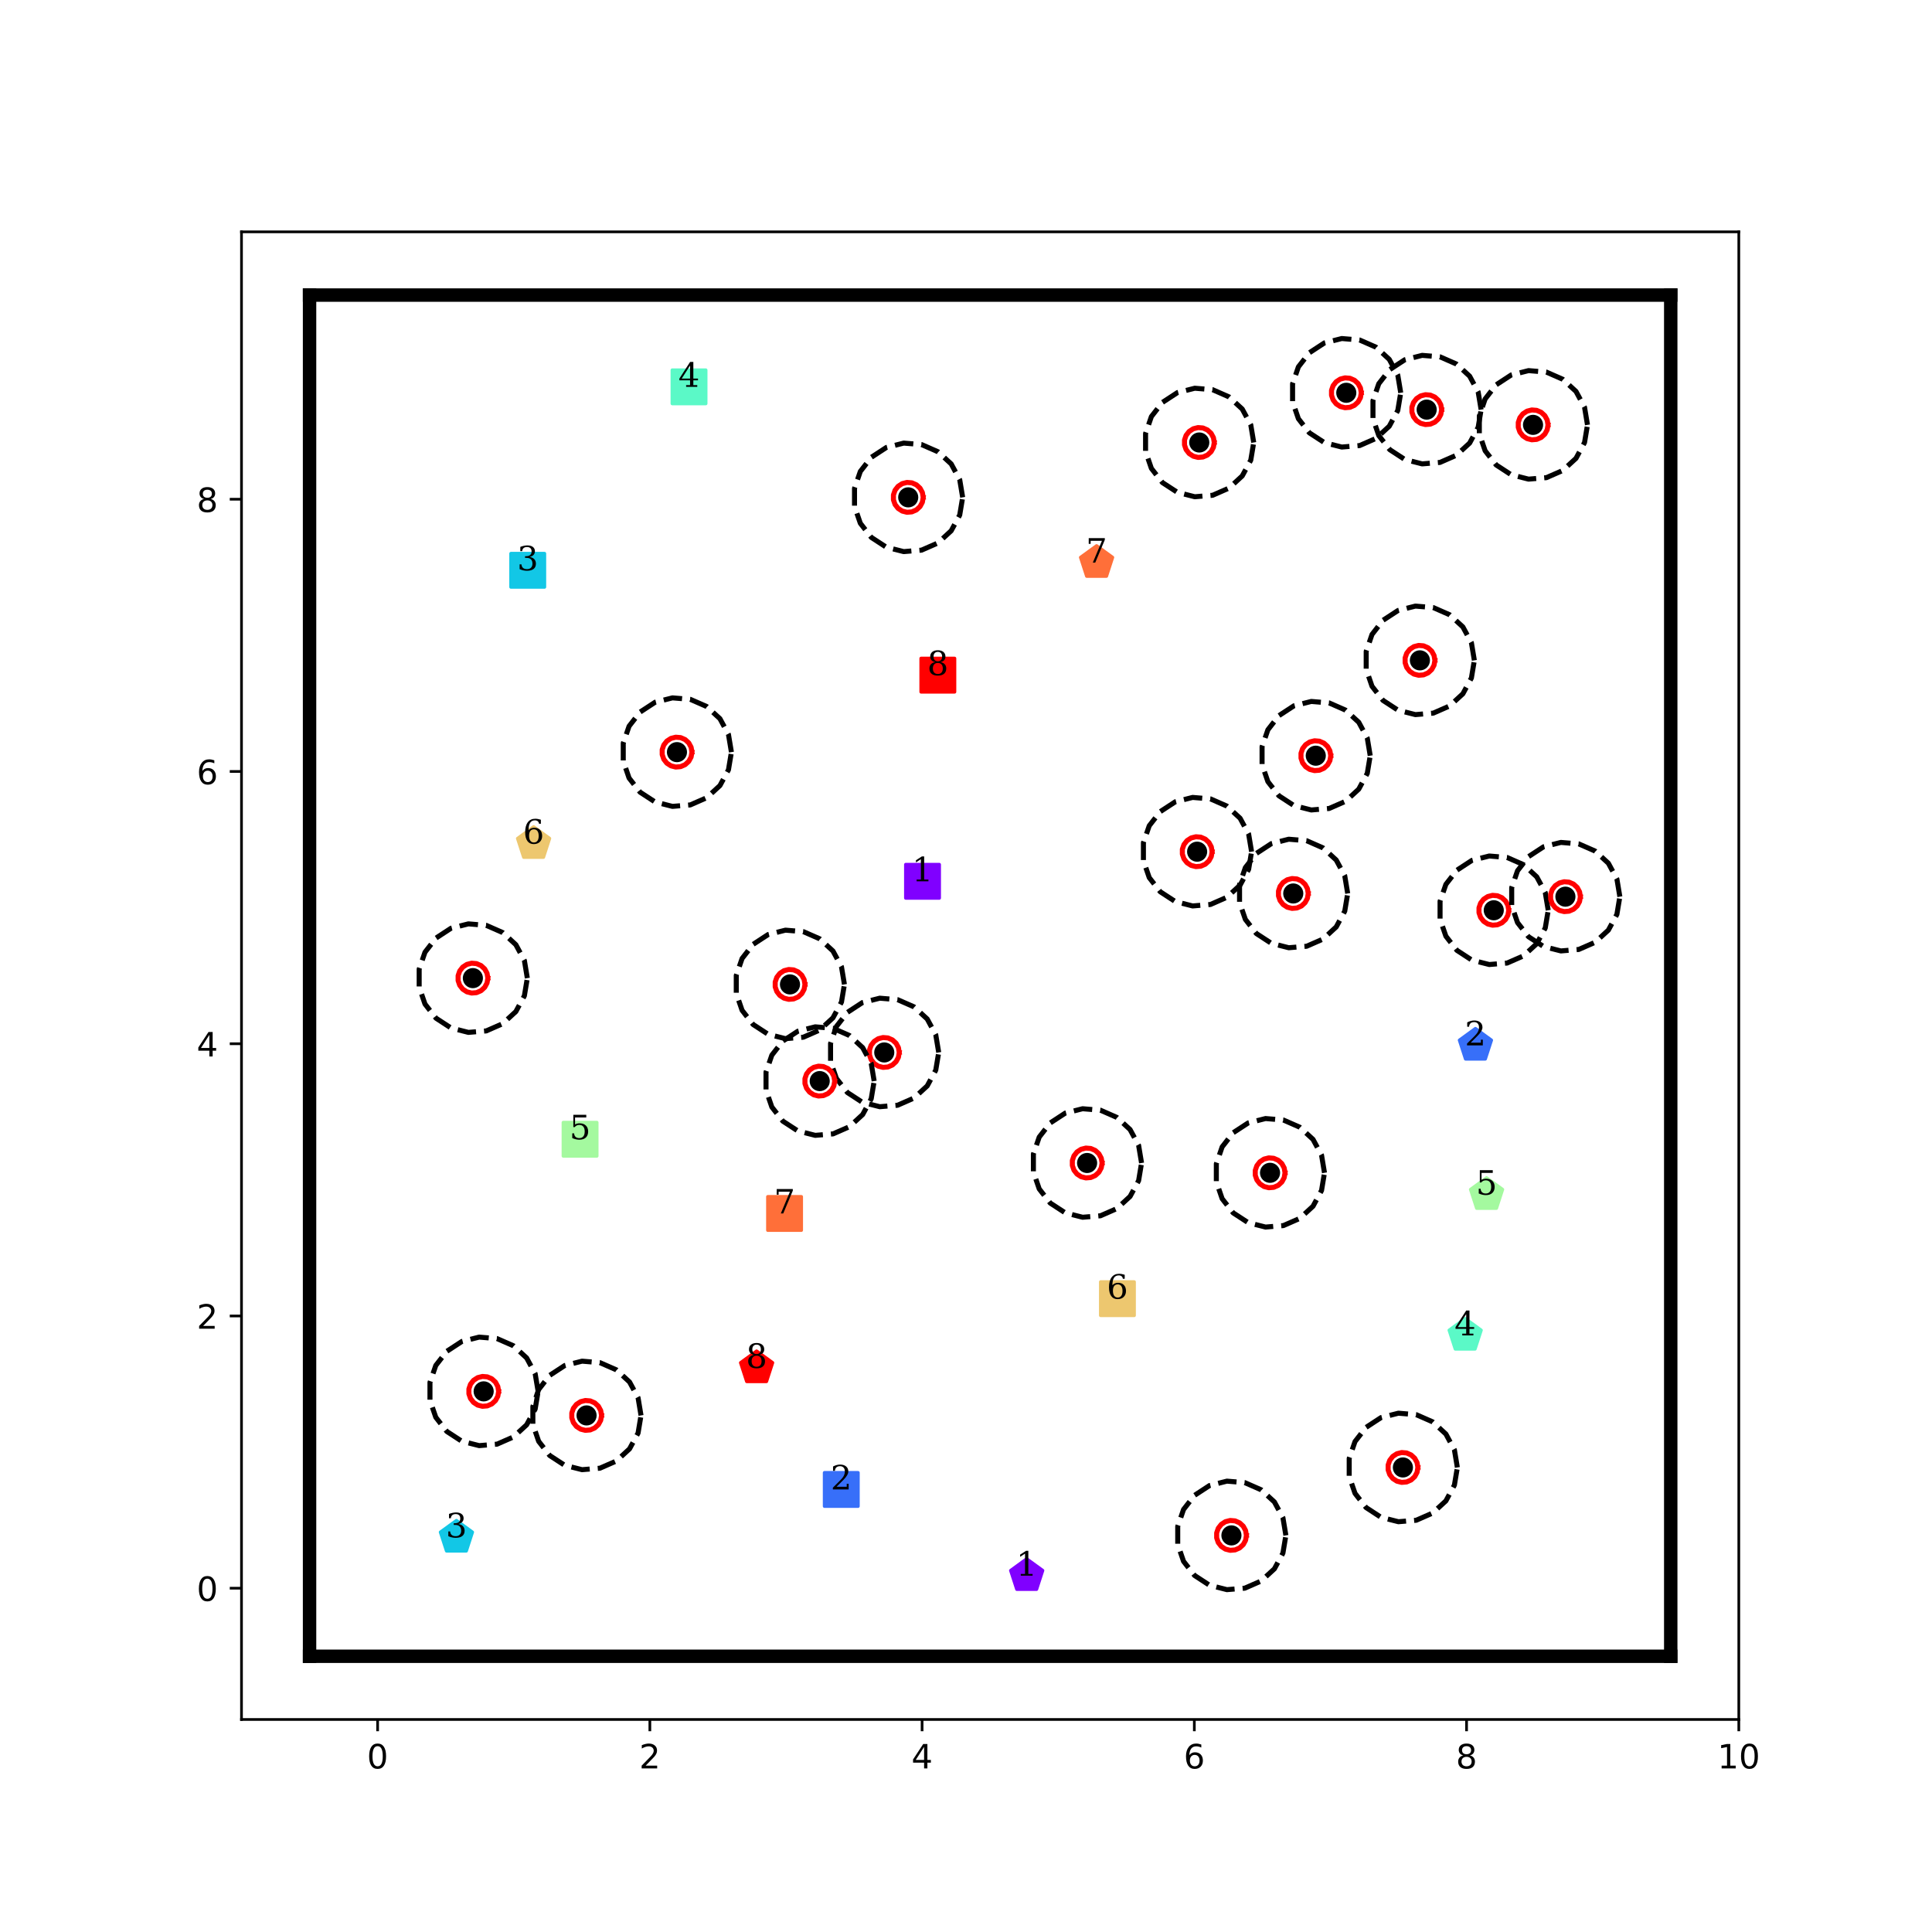 <?xml version="1.0" encoding="utf-8" standalone="no"?>
<!DOCTYPE svg PUBLIC "-//W3C//DTD SVG 1.1//EN"
  "http://www.w3.org/Graphics/SVG/1.1/DTD/svg11.dtd">
<!-- Created with matplotlib (http://matplotlib.org/) -->
<svg height="576pt" version="1.1" viewBox="0 0 576 576" width="576pt" xmlns="http://www.w3.org/2000/svg" xmlns:xlink="http://www.w3.org/1999/xlink">
 <defs>
  <style type="text/css">
*{stroke-linecap:butt;stroke-linejoin:round;}
  </style>
 </defs>
 <g id="figure_1">
  <g id="patch_1">
   <path d="M 0 576 
L 576 576 
L 576 0 
L 0 0 
z
" style="fill:#ffffff;"/>
  </g>
  <g id="axes_1">
   <g id="patch_2">
    <path d="M 72 512.64 
L 518.4 512.64 
L 518.4 69.12 
L 72 69.12 
z
" style="fill:#ffffff;"/>
   </g>
   <g id="matplotlib.axis_1">
    <g id="xtick_1">
     <g id="line2d_1">
      <defs>
       <path d="M 0 0 
L 0 3.5 
" id="m85860ba041" style="stroke:#000000;stroke-width:0.8;"/>
      </defs>
      <g>
       <use style="stroke:#000000;stroke-width:0.8;" x="112.582" xlink:href="#m85860ba041" y="512.64"/>
      </g>
     </g>
     <g id="text_1">
      <!-- 0 -->
      <defs>
       <path d="M 31.781 66.406 
Q 24.172 66.406 20.328 58.906 
Q 16.5 51.422 16.5 36.375 
Q 16.5 21.391 20.328 13.891 
Q 24.172 6.391 31.781 6.391 
Q 39.453 6.391 43.281 13.891 
Q 47.125 21.391 47.125 36.375 
Q 47.125 51.422 43.281 58.906 
Q 39.453 66.406 31.781 66.406 
z
M 31.781 74.219 
Q 44.047 74.219 50.516 64.516 
Q 56.984 54.828 56.984 36.375 
Q 56.984 17.969 50.516 8.266 
Q 44.047 -1.422 31.781 -1.422 
Q 19.531 -1.422 13.062 8.266 
Q 6.594 17.969 6.594 36.375 
Q 6.594 54.828 13.062 64.516 
Q 19.531 74.219 31.781 74.219 
z
" id="DejaVuSans-30"/>
      </defs>
      <g transform="translate(109.401 527.238)scale(0.1 -0.1)">
       <use xlink:href="#DejaVuSans-30"/>
      </g>
     </g>
    </g>
    <g id="xtick_2">
     <g id="line2d_2">
      <g>
       <use style="stroke:#000000;stroke-width:0.8;" x="193.745" xlink:href="#m85860ba041" y="512.64"/>
      </g>
     </g>
     <g id="text_2">
      <!-- 2 -->
      <defs>
       <path d="M 19.188 8.297 
L 53.609 8.297 
L 53.609 0 
L 7.328 0 
L 7.328 8.297 
Q 12.938 14.109 22.625 23.891 
Q 32.328 33.688 34.812 36.531 
Q 39.547 41.844 41.422 45.531 
Q 43.312 49.219 43.312 52.781 
Q 43.312 58.594 39.234 62.25 
Q 35.156 65.922 28.609 65.922 
Q 23.969 65.922 18.812 64.312 
Q 13.672 62.703 7.812 59.422 
L 7.812 69.391 
Q 13.766 71.781 18.938 73 
Q 24.125 74.219 28.422 74.219 
Q 39.75 74.219 46.484 68.547 
Q 53.219 62.891 53.219 53.422 
Q 53.219 48.922 51.531 44.891 
Q 49.859 40.875 45.406 35.406 
Q 44.188 33.984 37.641 27.219 
Q 31.109 20.453 19.188 8.297 
z
" id="DejaVuSans-32"/>
      </defs>
      <g transform="translate(190.564 527.238)scale(0.1 -0.1)">
       <use xlink:href="#DejaVuSans-32"/>
      </g>
     </g>
    </g>
    <g id="xtick_3">
     <g id="line2d_3">
      <g>
       <use style="stroke:#000000;stroke-width:0.8;" x="274.909" xlink:href="#m85860ba041" y="512.64"/>
      </g>
     </g>
     <g id="text_3">
      <!-- 4 -->
      <defs>
       <path d="M 37.797 64.312 
L 12.891 25.391 
L 37.797 25.391 
z
M 35.203 72.906 
L 47.609 72.906 
L 47.609 25.391 
L 58.016 25.391 
L 58.016 17.188 
L 47.609 17.188 
L 47.609 0 
L 37.797 0 
L 37.797 17.188 
L 4.891 17.188 
L 4.891 26.703 
z
" id="DejaVuSans-34"/>
      </defs>
      <g transform="translate(271.728 527.238)scale(0.1 -0.1)">
       <use xlink:href="#DejaVuSans-34"/>
      </g>
     </g>
    </g>
    <g id="xtick_4">
     <g id="line2d_4">
      <g>
       <use style="stroke:#000000;stroke-width:0.8;" x="356.073" xlink:href="#m85860ba041" y="512.64"/>
      </g>
     </g>
     <g id="text_4">
      <!-- 6 -->
      <defs>
       <path d="M 33.016 40.375 
Q 26.375 40.375 22.484 35.828 
Q 18.609 31.297 18.609 23.391 
Q 18.609 15.531 22.484 10.953 
Q 26.375 6.391 33.016 6.391 
Q 39.656 6.391 43.531 10.953 
Q 47.406 15.531 47.406 23.391 
Q 47.406 31.297 43.531 35.828 
Q 39.656 40.375 33.016 40.375 
z
M 52.594 71.297 
L 52.594 62.312 
Q 48.875 64.062 45.094 64.984 
Q 41.312 65.922 37.594 65.922 
Q 27.828 65.922 22.672 59.328 
Q 17.531 52.734 16.797 39.406 
Q 19.672 43.656 24.016 45.922 
Q 28.375 48.188 33.594 48.188 
Q 44.578 48.188 50.953 41.516 
Q 57.328 34.859 57.328 23.391 
Q 57.328 12.156 50.688 5.359 
Q 44.047 -1.422 33.016 -1.422 
Q 20.359 -1.422 13.672 8.266 
Q 6.984 17.969 6.984 36.375 
Q 6.984 53.656 15.188 63.938 
Q 23.391 74.219 37.203 74.219 
Q 40.922 74.219 44.703 73.484 
Q 48.484 72.75 52.594 71.297 
z
" id="DejaVuSans-36"/>
      </defs>
      <g transform="translate(352.891 527.238)scale(0.1 -0.1)">
       <use xlink:href="#DejaVuSans-36"/>
      </g>
     </g>
    </g>
    <g id="xtick_5">
     <g id="line2d_5">
      <g>
       <use style="stroke:#000000;stroke-width:0.8;" x="437.236" xlink:href="#m85860ba041" y="512.64"/>
      </g>
     </g>
     <g id="text_5">
      <!-- 8 -->
      <defs>
       <path d="M 31.781 34.625 
Q 24.75 34.625 20.719 30.859 
Q 16.703 27.094 16.703 20.516 
Q 16.703 13.922 20.719 10.156 
Q 24.75 6.391 31.781 6.391 
Q 38.812 6.391 42.859 10.172 
Q 46.922 13.969 46.922 20.516 
Q 46.922 27.094 42.891 30.859 
Q 38.875 34.625 31.781 34.625 
z
M 21.922 38.812 
Q 15.578 40.375 12.031 44.719 
Q 8.5 49.078 8.5 55.328 
Q 8.5 64.062 14.719 69.141 
Q 20.953 74.219 31.781 74.219 
Q 42.672 74.219 48.875 69.141 
Q 55.078 64.062 55.078 55.328 
Q 55.078 49.078 51.531 44.719 
Q 48 40.375 41.703 38.812 
Q 48.828 37.156 52.797 32.312 
Q 56.781 27.484 56.781 20.516 
Q 56.781 9.906 50.312 4.234 
Q 43.844 -1.422 31.781 -1.422 
Q 19.734 -1.422 13.25 4.234 
Q 6.781 9.906 6.781 20.516 
Q 6.781 27.484 10.781 32.312 
Q 14.797 37.156 21.922 38.812 
z
M 18.312 54.391 
Q 18.312 48.734 21.844 45.562 
Q 25.391 42.391 31.781 42.391 
Q 38.141 42.391 41.719 45.562 
Q 45.312 48.734 45.312 54.391 
Q 45.312 60.062 41.719 63.234 
Q 38.141 66.406 31.781 66.406 
Q 25.391 66.406 21.844 63.234 
Q 18.312 60.062 18.312 54.391 
z
" id="DejaVuSans-38"/>
      </defs>
      <g transform="translate(434.055 527.238)scale(0.1 -0.1)">
       <use xlink:href="#DejaVuSans-38"/>
      </g>
     </g>
    </g>
    <g id="xtick_6">
     <g id="line2d_6">
      <g>
       <use style="stroke:#000000;stroke-width:0.8;" x="518.4" xlink:href="#m85860ba041" y="512.64"/>
      </g>
     </g>
     <g id="text_6">
      <!-- 10 -->
      <defs>
       <path d="M 12.406 8.297 
L 28.516 8.297 
L 28.516 63.922 
L 10.984 60.406 
L 10.984 69.391 
L 28.422 72.906 
L 38.281 72.906 
L 38.281 8.297 
L 54.391 8.297 
L 54.391 0 
L 12.406 0 
z
" id="DejaVuSans-31"/>
      </defs>
      <g transform="translate(512.038 527.238)scale(0.1 -0.1)">
       <use xlink:href="#DejaVuSans-31"/>
       <use x="63.623" xlink:href="#DejaVuSans-30"/>
      </g>
     </g>
    </g>
   </g>
   <g id="matplotlib.axis_2">
    <g id="ytick_1">
     <g id="line2d_7">
      <defs>
       <path d="M 0 0 
L -3.5 0 
" id="mb688be5527" style="stroke:#000000;stroke-width:0.8;"/>
      </defs>
      <g>
       <use style="stroke:#000000;stroke-width:0.8;" x="72" xlink:href="#mb688be5527" y="473.498"/>
      </g>
     </g>
     <g id="text_7">
      <!-- 0 -->
      <g transform="translate(58.638 477.297)scale(0.1 -0.1)">
       <use xlink:href="#DejaVuSans-30"/>
      </g>
     </g>
    </g>
    <g id="ytick_2">
     <g id="line2d_8">
      <g>
       <use style="stroke:#000000;stroke-width:0.8;" x="72" xlink:href="#mb688be5527" y="392.335"/>
      </g>
     </g>
     <g id="text_8">
      <!-- 2 -->
      <g transform="translate(58.638 396.134)scale(0.1 -0.1)">
       <use xlink:href="#DejaVuSans-32"/>
      </g>
     </g>
    </g>
    <g id="ytick_3">
     <g id="line2d_9">
      <g>
       <use style="stroke:#000000;stroke-width:0.8;" x="72" xlink:href="#mb688be5527" y="311.171"/>
      </g>
     </g>
     <g id="text_9">
      <!-- 4 -->
      <g transform="translate(58.638 314.97)scale(0.1 -0.1)">
       <use xlink:href="#DejaVuSans-34"/>
      </g>
     </g>
    </g>
    <g id="ytick_4">
     <g id="line2d_10">
      <g>
       <use style="stroke:#000000;stroke-width:0.8;" x="72" xlink:href="#mb688be5527" y="230.007"/>
      </g>
     </g>
     <g id="text_10">
      <!-- 6 -->
      <g transform="translate(58.638 233.806)scale(0.1 -0.1)">
       <use xlink:href="#DejaVuSans-36"/>
      </g>
     </g>
    </g>
    <g id="ytick_5">
     <g id="line2d_11">
      <g>
       <use style="stroke:#000000;stroke-width:0.8;" x="72" xlink:href="#mb688be5527" y="148.844"/>
      </g>
     </g>
     <g id="text_11">
      <!-- 8 -->
      <g transform="translate(58.638 152.643)scale(0.1 -0.1)">
       <use xlink:href="#DejaVuSans-38"/>
      </g>
     </g>
    </g>
   </g>
   <g id="line2d_12">
    <path clip-path="url(#p6bded5545c)" d="M 275.038 262.745 
" style="fill:none;stroke:#1f77b4;stroke-linecap:square;stroke-width:1.5;"/>
    <defs>
     <path d="M -5 5 
L 5 5 
L 5 -5 
L -5 -5 
z
" id="m2690048d74" style="stroke:#8000ff;stroke-linejoin:miter;"/>
    </defs>
    <g clip-path="url(#p6bded5545c)">
     <use style="fill:#8000ff;stroke:#8000ff;stroke-linejoin:miter;" x="275.038" xlink:href="#m2690048d74" y="262.745"/>
    </g>
   </g>
   <g id="line2d_13">
    <path clip-path="url(#p6bded5545c)" d="M 306.093 469.772 
" style="fill:none;stroke:#ff7f0e;stroke-linecap:square;stroke-width:1.5;"/>
    <defs>
     <path d="M 0 -5 
L -4.755 -1.545 
L -2.939 4.045 
L 2.939 4.045 
L 4.755 -1.545 
z
" id="m66a6be4c54" style="stroke:#8000ff;stroke-linejoin:miter;"/>
    </defs>
    <g clip-path="url(#p6bded5545c)">
     <use style="fill:#8000ff;stroke:#8000ff;stroke-linejoin:miter;" x="306.093" xlink:href="#m66a6be4c54" y="469.772"/>
    </g>
   </g>
   <g id="line2d_14">
    <path clip-path="url(#p6bded5545c)" d="M 250.813 444.063 
" style="fill:none;stroke:#2ca02c;stroke-linecap:square;stroke-width:1.5;"/>
    <defs>
     <path d="M -5 5 
L 5 5 
L 5 -5 
L -5 -5 
z
" id="mc88e928ff0" style="stroke:#376ff9;stroke-linejoin:miter;"/>
    </defs>
    <g clip-path="url(#p6bded5545c)">
     <use style="fill:#376ff9;stroke:#376ff9;stroke-linejoin:miter;" x="250.813" xlink:href="#mc88e928ff0" y="444.063"/>
    </g>
   </g>
   <g id="line2d_15">
    <path clip-path="url(#p6bded5545c)" d="M 439.878 311.664 
" style="fill:none;stroke:#d62728;stroke-linecap:square;stroke-width:1.5;"/>
    <defs>
     <path d="M 0 -5 
L -4.755 -1.545 
L -2.939 4.045 
L 2.939 4.045 
L 4.755 -1.545 
z
" id="m293661e4ad" style="stroke:#376ff9;stroke-linejoin:miter;"/>
    </defs>
    <g clip-path="url(#p6bded5545c)">
     <use style="fill:#376ff9;stroke:#376ff9;stroke-linejoin:miter;" x="439.878" xlink:href="#m293661e4ad" y="311.664"/>
    </g>
   </g>
   <g id="line2d_16">
    <path clip-path="url(#p6bded5545c)" d="M 157.336 170.025 
" style="fill:none;stroke:#9467bd;stroke-linecap:square;stroke-width:1.5;"/>
    <defs>
     <path d="M -5 5 
L 5 5 
L 5 -5 
L -5 -5 
z
" id="md59a93dfd4" style="stroke:#12c7e6;stroke-linejoin:miter;"/>
    </defs>
    <g clip-path="url(#p6bded5545c)">
     <use style="fill:#12c7e6;stroke:#12c7e6;stroke-linejoin:miter;" x="157.336" xlink:href="#md59a93dfd4" y="170.025"/>
    </g>
   </g>
   <g id="line2d_17">
    <path clip-path="url(#p6bded5545c)" d="M 136.077 458.339 
" style="fill:none;stroke:#8c564b;stroke-linecap:square;stroke-width:1.5;"/>
    <defs>
     <path d="M 0 -5 
L -4.755 -1.545 
L -2.939 4.045 
L 2.939 4.045 
L 4.755 -1.545 
z
" id="me832144fed" style="stroke:#12c7e6;stroke-linejoin:miter;"/>
    </defs>
    <g clip-path="url(#p6bded5545c)">
     <use style="fill:#12c7e6;stroke:#12c7e6;stroke-linejoin:miter;" x="136.077" xlink:href="#me832144fed" y="458.339"/>
    </g>
   </g>
   <g id="line2d_18">
    <path clip-path="url(#p6bded5545c)" d="M 205.424 115.333 
" style="fill:none;stroke:#e377c2;stroke-linecap:square;stroke-width:1.5;"/>
    <defs>
     <path d="M -5 5 
L 5 5 
L 5 -5 
L -5 -5 
z
" id="mc45605f990" style="stroke:#5bf9c7;stroke-linejoin:miter;"/>
    </defs>
    <g clip-path="url(#p6bded5545c)">
     <use style="fill:#5bf9c7;stroke:#5bf9c7;stroke-linejoin:miter;" x="205.424" xlink:href="#mc45605f990" y="115.333"/>
    </g>
   </g>
   <g id="line2d_19">
    <path clip-path="url(#p6bded5545c)" d="M 436.818 398.129 
" style="fill:none;stroke:#7f7f7f;stroke-linecap:square;stroke-width:1.5;"/>
    <defs>
     <path d="M 0 -5 
L -4.755 -1.545 
L -2.939 4.045 
L 2.939 4.045 
L 4.755 -1.545 
z
" id="m6bf6a0410f" style="stroke:#5bf9c7;stroke-linejoin:miter;"/>
    </defs>
    <g clip-path="url(#p6bded5545c)">
     <use style="fill:#5bf9c7;stroke:#5bf9c7;stroke-linejoin:miter;" x="436.818" xlink:href="#m6bf6a0410f" y="398.129"/>
    </g>
   </g>
   <g id="line2d_20">
    <path clip-path="url(#p6bded5545c)" d="M 172.94 339.651 
" style="fill:none;stroke:#bcbd22;stroke-linecap:square;stroke-width:1.5;"/>
    <defs>
     <path d="M -5 5 
L 5 5 
L 5 -5 
L -5 -5 
z
" id="mcd80b28d0c" style="stroke:#a4f99f;stroke-linejoin:miter;"/>
    </defs>
    <g clip-path="url(#p6bded5545c)">
     <use style="fill:#a4f99f;stroke:#a4f99f;stroke-linejoin:miter;" x="172.94" xlink:href="#mcd80b28d0c" y="339.651"/>
    </g>
   </g>
   <g id="line2d_21">
    <path clip-path="url(#p6bded5545c)" d="M 443.199 356.168 
" style="fill:none;stroke:#17becf;stroke-linecap:square;stroke-width:1.5;"/>
    <defs>
     <path d="M 0 -5 
L -4.755 -1.545 
L -2.939 4.045 
L 2.939 4.045 
L 4.755 -1.545 
z
" id="ma7c9f8bdb9" style="stroke:#a4f99f;stroke-linejoin:miter;"/>
    </defs>
    <g clip-path="url(#p6bded5545c)">
     <use style="fill:#a4f99f;stroke:#a4f99f;stroke-linejoin:miter;" x="443.199" xlink:href="#ma7c9f8bdb9" y="356.168"/>
    </g>
   </g>
   <g id="line2d_22">
    <path clip-path="url(#p6bded5545c)" d="M 333.144 387.182 
" style="fill:none;stroke:#1f77b4;stroke-linecap:square;stroke-width:1.5;"/>
    <defs>
     <path d="M -5 5 
L 5 5 
L 5 -5 
L -5 -5 
z
" id="m9444f9485a" style="stroke:#edc76f;stroke-linejoin:miter;"/>
    </defs>
    <g clip-path="url(#p6bded5545c)">
     <use style="fill:#edc76f;stroke:#edc76f;stroke-linejoin:miter;" x="333.144" xlink:href="#m9444f9485a" y="387.182"/>
    </g>
   </g>
   <g id="line2d_23">
    <path clip-path="url(#p6bded5545c)" d="M 159.083 251.517 
" style="fill:none;stroke:#ff7f0e;stroke-linecap:square;stroke-width:1.5;"/>
    <defs>
     <path d="M 0 -5 
L -4.755 -1.545 
L -2.939 4.045 
L 2.939 4.045 
L 4.755 -1.545 
z
" id="m6c30a6670a" style="stroke:#edc76f;stroke-linejoin:miter;"/>
    </defs>
    <g clip-path="url(#p6bded5545c)">
     <use style="fill:#edc76f;stroke:#edc76f;stroke-linejoin:miter;" x="159.083" xlink:href="#m6c30a6670a" y="251.517"/>
    </g>
   </g>
   <g id="line2d_24">
    <path clip-path="url(#p6bded5545c)" d="M 233.908 361.78 
" style="fill:none;stroke:#2ca02c;stroke-linecap:square;stroke-width:1.5;"/>
    <defs>
     <path d="M -5 5 
L 5 5 
L 5 -5 
L -5 -5 
z
" id="m495e36b3b0" style="stroke:#ff6f39;stroke-linejoin:miter;"/>
    </defs>
    <g clip-path="url(#p6bded5545c)">
     <use style="fill:#ff6f39;stroke:#ff6f39;stroke-linejoin:miter;" x="233.908" xlink:href="#m495e36b3b0" y="361.78"/>
    </g>
   </g>
   <g id="line2d_25">
    <path clip-path="url(#p6bded5545c)" d="M 326.931 167.728 
" style="fill:none;stroke:#d62728;stroke-linecap:square;stroke-width:1.5;"/>
    <defs>
     <path d="M 0 -5 
L -4.755 -1.545 
L -2.939 4.045 
L 2.939 4.045 
L 4.755 -1.545 
z
" id="me42537d304" style="stroke:#ff6f39;stroke-linejoin:miter;"/>
    </defs>
    <g clip-path="url(#p6bded5545c)">
     <use style="fill:#ff6f39;stroke:#ff6f39;stroke-linejoin:miter;" x="326.931" xlink:href="#me42537d304" y="167.728"/>
    </g>
   </g>
   <g id="line2d_26">
    <path clip-path="url(#p6bded5545c)" d="M 279.604 201.286 
" style="fill:none;stroke:#9467bd;stroke-linecap:square;stroke-width:1.5;"/>
    <defs>
     <path d="M -5 5 
L 5 5 
L 5 -5 
L -5 -5 
z
" id="mec08eeb093" style="stroke:#ff0000;stroke-linejoin:miter;"/>
    </defs>
    <g clip-path="url(#p6bded5545c)">
     <use style="fill:#ff0000;stroke:#ff0000;stroke-linejoin:miter;" x="279.604" xlink:href="#mec08eeb093" y="201.286"/>
    </g>
   </g>
   <g id="line2d_27">
    <path clip-path="url(#p6bded5545c)" d="M 225.572 407.819 
" style="fill:none;stroke:#8c564b;stroke-linecap:square;stroke-width:1.5;"/>
    <defs>
     <path d="M 0 -5 
L -4.755 -1.545 
L -2.939 4.045 
L 2.939 4.045 
L 4.755 -1.545 
z
" id="m4472e04f99" style="stroke:#ff0000;stroke-linejoin:miter;"/>
    </defs>
    <g clip-path="url(#p6bded5545c)">
     <use style="fill:#ff0000;stroke:#ff0000;stroke-linejoin:miter;" x="225.572" xlink:href="#m4472e04f99" y="407.819"/>
    </g>
   </g>
   <g id="line2d_28">
    <defs>
     <path d="M 0 2.5 
C 0.663 2.5 1.299 2.237 1.768 1.768 
C 2.237 1.299 2.5 0.663 2.5 0 
C 2.5 -0.663 2.237 -1.299 1.768 -1.768 
C 1.299 -2.237 0.663 -2.5 0 -2.5 
C -0.663 -2.5 -1.299 -2.237 -1.768 -1.768 
C -2.237 -1.299 -2.5 -0.663 -2.5 0 
C -2.5 0.663 -2.237 1.299 -1.768 1.768 
C -1.299 2.237 -0.663 2.5 0 2.5 
z
" id="mc5b25537c5" style="stroke:#000000;"/>
    </defs>
    <g clip-path="url(#p6bded5545c)">
     <use style="stroke:#000000;" x="378.646" xlink:href="#mc5b25537c5" y="349.655"/>
     <use style="stroke:#000000;" x="357.547" xlink:href="#mc5b25537c5" y="131.922"/>
     <use style="stroke:#000000;" x="457.054" xlink:href="#mc5b25537c5" y="126.671"/>
     <use style="stroke:#000000;" x="401.377" xlink:href="#mc5b25537c5" y="117.105"/>
     <use style="stroke:#000000;" x="445.347" xlink:href="#mc5b25537c5" y="271.384"/>
     <use style="stroke:#000000;" x="144.2" xlink:href="#mc5b25537c5" y="414.819"/>
     <use style="stroke:#000000;" x="425.342" xlink:href="#mc5b25537c5" y="122.123"/>
     <use style="stroke:#000000;" x="140.983" xlink:href="#mc5b25537c5" y="291.615"/>
     <use style="stroke:#000000;" x="174.877" xlink:href="#mc5b25537c5" y="421.989"/>
     <use style="stroke:#000000;" x="367.134" xlink:href="#mc5b25537c5" y="457.758"/>
     <use style="stroke:#000000;" x="418.257" xlink:href="#mc5b25537c5" y="437.502"/>
     <use style="stroke:#000000;" x="385.566" xlink:href="#mc5b25537c5" y="266.378"/>
     <use style="stroke:#000000;" x="466.704" xlink:href="#mc5b25537c5" y="267.332"/>
     <use style="stroke:#000000;" x="235.521" xlink:href="#mc5b25537c5" y="293.49"/>
     <use style="stroke:#000000;" x="392.28" xlink:href="#mc5b25537c5" y="225.303"/>
     <use style="stroke:#000000;" x="324.107" xlink:href="#mc5b25537c5" y="346.731"/>
     <use style="stroke:#000000;" x="263.631" xlink:href="#mc5b25537c5" y="313.774"/>
     <use style="stroke:#000000;" x="423.324" xlink:href="#mc5b25537c5" y="196.875"/>
     <use style="stroke:#000000;" x="356.908" xlink:href="#mc5b25537c5" y="253.918"/>
     <use style="stroke:#000000;" x="244.387" xlink:href="#mc5b25537c5" y="322.313"/>
     <use style="stroke:#000000;" x="270.772" xlink:href="#mc5b25537c5" y="148.279"/>
     <use style="stroke:#000000;" x="201.827" xlink:href="#mc5b25537c5" y="224.236"/>
    </g>
   </g>
   <g id="line2d_29">
    <path clip-path="url(#p6bded5545c)" d="M 394.878 349.655 
L 393.999 344.385 
L 391.455 339.685 
L 387.524 336.066 
L 382.63 333.919 
L 377.305 333.478 
L 372.125 334.79 
L 367.651 337.712 
L 364.369 341.929 
L 362.634 346.983 
L 362.634 352.327 
L 364.369 357.381 
L 367.651 361.598 
L 372.125 364.521 
L 377.305 365.833 
L 382.63 365.391 
L 387.524 363.245 
L 391.455 359.626 
L 393.999 354.926 
L 394.878 349.655 
" style="fill:none;stroke:#000000;stroke-dasharray:5.55,2.4;stroke-dashoffset:0;stroke-width:1.5;"/>
   </g>
   <g id="line2d_30">
    <path clip-path="url(#p6bded5545c)" d="M 383.11 349.655 
L 382.868 348.206 
L 382.168 346.913 
L 381.087 345.918 
L 379.741 345.328 
L 378.277 345.207 
L 376.852 345.567 
L 375.622 346.371 
L 374.72 347.531 
L 374.242 348.921 
L 374.242 350.39 
L 374.72 351.78 
L 375.622 352.94 
L 376.852 353.743 
L 378.277 354.104 
L 379.741 353.983 
L 381.087 353.392 
L 382.168 352.397 
L 382.868 351.105 
L 383.11 349.655 
" style="fill:none;stroke:#ff0000;stroke-linecap:square;stroke-width:1.5;"/>
   </g>
   <g id="line2d_31">
    <path clip-path="url(#p6bded5545c)" d="M 373.78 131.922 
L 372.9 126.652 
L 370.357 121.952 
L 366.426 118.333 
L 361.532 116.186 
L 356.207 115.745 
L 351.027 117.057 
L 346.553 119.979 
L 343.271 124.196 
L 341.536 129.25 
L 341.536 134.594 
L 343.271 139.648 
L 346.553 143.865 
L 351.027 146.788 
L 356.207 148.1 
L 361.532 147.658 
L 366.426 145.512 
L 370.357 141.893 
L 372.9 137.193 
L 373.78 131.922 
" style="fill:none;stroke:#000000;stroke-dasharray:5.55,2.4;stroke-dashoffset:0;stroke-width:1.5;"/>
   </g>
   <g id="line2d_32">
    <path clip-path="url(#p6bded5545c)" d="M 362.011 131.922 
L 361.769 130.473 
L 361.07 129.18 
L 359.989 128.185 
L 358.643 127.595 
L 357.179 127.474 
L 355.754 127.834 
L 354.524 128.638 
L 353.621 129.798 
L 353.144 131.188 
L 353.144 132.657 
L 353.621 134.047 
L 354.524 135.207 
L 355.754 136.01 
L 357.179 136.371 
L 358.643 136.25 
L 359.989 135.659 
L 361.07 134.664 
L 361.769 133.372 
L 362.011 131.922 
" style="fill:none;stroke:#ff0000;stroke-linecap:square;stroke-width:1.5;"/>
   </g>
   <g id="line2d_33">
    <path clip-path="url(#p6bded5545c)" d="M 473.286 126.671 
L 472.407 121.4 
L 469.864 116.7 
L 465.932 113.081 
L 461.039 110.935 
L 455.713 110.493 
L 450.533 111.805 
L 446.06 114.728 
L 442.777 118.945 
L 441.042 123.999 
L 441.042 129.343 
L 442.777 134.397 
L 446.06 138.614 
L 450.533 141.536 
L 455.713 142.848 
L 461.039 142.407 
L 465.932 140.26 
L 469.864 136.641 
L 472.407 131.942 
L 473.286 126.671 
" style="fill:none;stroke:#000000;stroke-dasharray:5.55,2.4;stroke-dashoffset:0;stroke-width:1.5;"/>
   </g>
   <g id="line2d_34">
    <path clip-path="url(#p6bded5545c)" d="M 461.518 126.671 
L 461.276 125.221 
L 460.576 123.929 
L 459.495 122.934 
L 458.15 122.343 
L 456.685 122.222 
L 455.26 122.583 
L 454.03 123.387 
L 453.128 124.546 
L 452.651 125.936 
L 452.651 127.406 
L 453.128 128.795 
L 454.03 129.955 
L 455.26 130.759 
L 456.685 131.12 
L 458.15 130.998 
L 459.495 130.408 
L 460.576 129.413 
L 461.276 128.12 
L 461.518 126.671 
" style="fill:none;stroke:#ff0000;stroke-linecap:square;stroke-width:1.5;"/>
   </g>
   <g id="line2d_35">
    <path clip-path="url(#p6bded5545c)" d="M 417.609 117.105 
L 416.73 111.834 
L 414.186 107.135 
L 410.255 103.515 
L 405.361 101.369 
L 400.036 100.928 
L 394.856 102.239 
L 390.382 105.162 
L 387.1 109.379 
L 385.365 114.433 
L 385.365 119.777 
L 387.1 124.831 
L 390.382 129.048 
L 394.856 131.97 
L 400.036 133.282 
L 405.361 132.841 
L 410.255 130.694 
L 414.186 127.075 
L 416.73 122.376 
L 417.609 117.105 
" style="fill:none;stroke:#000000;stroke-dasharray:5.55,2.4;stroke-dashoffset:0;stroke-width:1.5;"/>
   </g>
   <g id="line2d_36">
    <path clip-path="url(#p6bded5545c)" d="M 405.841 117.105 
L 405.599 115.655 
L 404.899 114.363 
L 403.818 113.368 
L 402.472 112.777 
L 401.008 112.656 
L 399.583 113.017 
L 398.353 113.821 
L 397.451 114.98 
L 396.973 116.37 
L 396.973 117.84 
L 397.451 119.23 
L 398.353 120.389 
L 399.583 121.193 
L 401.008 121.554 
L 402.472 121.432 
L 403.818 120.842 
L 404.899 119.847 
L 405.599 118.554 
L 405.841 117.105 
" style="fill:none;stroke:#ff0000;stroke-linecap:square;stroke-width:1.5;"/>
   </g>
   <g id="line2d_37">
    <path clip-path="url(#p6bded5545c)" d="M 461.579 271.384 
L 460.7 266.113 
L 458.156 261.414 
L 454.225 257.795 
L 449.331 255.648 
L 444.006 255.207 
L 438.826 256.519 
L 434.352 259.441 
L 431.07 263.658 
L 429.335 268.712 
L 429.335 274.056 
L 431.07 279.11 
L 434.352 283.327 
L 438.826 286.25 
L 444.006 287.561 
L 449.331 287.12 
L 454.225 284.974 
L 458.156 281.354 
L 460.7 276.655 
L 461.579 271.384 
" style="fill:none;stroke:#000000;stroke-dasharray:5.55,2.4;stroke-dashoffset:0;stroke-width:1.5;"/>
   </g>
   <g id="line2d_38">
    <path clip-path="url(#p6bded5545c)" d="M 449.811 271.384 
L 449.569 269.935 
L 448.869 268.642 
L 447.788 267.647 
L 446.442 267.057 
L 444.978 266.935 
L 443.553 267.296 
L 442.323 268.1 
L 441.421 269.26 
L 440.943 270.649 
L 440.943 272.119 
L 441.421 273.509 
L 442.323 274.668 
L 443.553 275.472 
L 444.978 275.833 
L 446.442 275.712 
L 447.788 275.121 
L 448.869 274.126 
L 449.569 272.834 
L 449.811 271.384 
" style="fill:none;stroke:#ff0000;stroke-linecap:square;stroke-width:1.5;"/>
   </g>
   <g id="line2d_39">
    <path clip-path="url(#p6bded5545c)" d="M 160.433 414.819 
L 159.553 409.548 
L 157.01 404.849 
L 153.078 401.229 
L 148.185 399.083 
L 142.859 398.642 
L 137.679 399.953 
L 133.206 402.876 
L 129.924 407.093 
L 128.189 412.147 
L 128.189 417.491 
L 129.924 422.545 
L 133.206 426.762 
L 137.679 429.684 
L 142.859 430.996 
L 148.185 430.555 
L 153.078 428.408 
L 157.01 424.789 
L 159.553 420.09 
L 160.433 414.819 
" style="fill:none;stroke:#000000;stroke-dasharray:5.55,2.4;stroke-dashoffset:0;stroke-width:1.5;"/>
   </g>
   <g id="line2d_40">
    <path clip-path="url(#p6bded5545c)" d="M 148.664 414.819 
L 148.422 413.369 
L 147.723 412.077 
L 146.642 411.082 
L 145.296 410.492 
L 143.831 410.37 
L 142.407 410.731 
L 141.177 411.535 
L 140.274 412.694 
L 139.797 414.084 
L 139.797 415.554 
L 140.274 416.944 
L 141.177 418.103 
L 142.407 418.907 
L 143.831 419.268 
L 145.296 419.146 
L 146.642 418.556 
L 147.723 417.561 
L 148.422 416.268 
L 148.664 414.819 
" style="fill:none;stroke:#ff0000;stroke-linecap:square;stroke-width:1.5;"/>
   </g>
   <g id="line2d_41">
    <path clip-path="url(#p6bded5545c)" d="M 441.575 122.123 
L 440.695 116.853 
L 438.152 112.153 
L 434.221 108.534 
L 429.327 106.387 
L 424.002 105.946 
L 418.822 107.258 
L 414.348 110.181 
L 411.066 114.398 
L 409.331 119.452 
L 409.331 124.795 
L 411.066 129.849 
L 414.348 134.066 
L 418.822 136.989 
L 424.002 138.301 
L 429.327 137.859 
L 434.221 135.713 
L 438.152 132.094 
L 440.695 127.394 
L 441.575 122.123 
" style="fill:none;stroke:#000000;stroke-dasharray:5.55,2.4;stroke-dashoffset:0;stroke-width:1.5;"/>
   </g>
   <g id="line2d_42">
    <path clip-path="url(#p6bded5545c)" d="M 429.806 122.123 
L 429.564 120.674 
L 428.865 119.382 
L 427.784 118.386 
L 426.438 117.796 
L 424.974 117.675 
L 423.549 118.035 
L 422.319 118.839 
L 421.416 119.999 
L 420.939 121.389 
L 420.939 122.858 
L 421.416 124.248 
L 422.319 125.408 
L 423.549 126.211 
L 424.974 126.572 
L 426.438 126.451 
L 427.784 125.861 
L 428.865 124.865 
L 429.564 123.573 
L 429.806 122.123 
" style="fill:none;stroke:#ff0000;stroke-linecap:square;stroke-width:1.5;"/>
   </g>
   <g id="line2d_43">
    <path clip-path="url(#p6bded5545c)" d="M 157.215 291.615 
L 156.336 286.344 
L 153.793 281.645 
L 149.861 278.026 
L 144.968 275.879 
L 139.642 275.438 
L 134.462 276.75 
L 129.989 279.672 
L 126.706 283.889 
L 124.971 288.943 
L 124.971 294.287 
L 126.706 299.341 
L 129.989 303.558 
L 134.462 306.481 
L 139.642 307.793 
L 144.968 307.351 
L 149.861 305.205 
L 153.793 301.586 
L 156.336 296.886 
L 157.215 291.615 
" style="fill:none;stroke:#000000;stroke-dasharray:5.55,2.4;stroke-dashoffset:0;stroke-width:1.5;"/>
   </g>
   <g id="line2d_44">
    <path clip-path="url(#p6bded5545c)" d="M 145.447 291.615 
L 145.205 290.166 
L 144.505 288.873 
L 143.424 287.878 
L 142.079 287.288 
L 140.614 287.166 
L 139.19 287.527 
L 137.959 288.331 
L 137.057 289.491 
L 136.58 290.88 
L 136.58 292.35 
L 137.057 293.74 
L 137.959 294.899 
L 139.19 295.703 
L 140.614 296.064 
L 142.079 295.943 
L 143.424 295.352 
L 144.505 294.357 
L 145.205 293.065 
L 145.447 291.615 
" style="fill:none;stroke:#ff0000;stroke-linecap:square;stroke-width:1.5;"/>
   </g>
   <g id="line2d_45">
    <path clip-path="url(#p6bded5545c)" d="M 191.109 421.989 
L 190.23 416.718 
L 187.686 412.018 
L 183.755 408.399 
L 178.861 406.253 
L 173.536 405.811 
L 168.356 407.123 
L 163.882 410.046 
L 160.6 414.263 
L 158.865 419.317 
L 158.865 424.661 
L 160.6 429.715 
L 163.882 433.931 
L 168.356 436.854 
L 173.536 438.166 
L 178.861 437.725 
L 183.755 435.578 
L 187.686 431.959 
L 190.23 427.259 
L 191.109 421.989 
" style="fill:none;stroke:#000000;stroke-dasharray:5.55,2.4;stroke-dashoffset:0;stroke-width:1.5;"/>
   </g>
   <g id="line2d_46">
    <path clip-path="url(#p6bded5545c)" d="M 179.341 421.989 
L 179.099 420.539 
L 178.399 419.247 
L 177.318 418.252 
L 175.972 417.661 
L 174.508 417.54 
L 173.083 417.901 
L 171.853 418.704 
L 170.951 419.864 
L 170.473 421.254 
L 170.473 422.723 
L 170.951 424.113 
L 171.853 425.273 
L 173.083 426.077 
L 174.508 426.437 
L 175.972 426.316 
L 177.318 425.726 
L 178.399 424.731 
L 179.099 423.438 
L 179.341 421.989 
" style="fill:none;stroke:#ff0000;stroke-linecap:square;stroke-width:1.5;"/>
   </g>
   <g id="line2d_47">
    <path clip-path="url(#p6bded5545c)" d="M 383.367 457.758 
L 382.487 452.487 
L 379.944 447.788 
L 376.012 444.169 
L 371.119 442.022 
L 365.793 441.581 
L 360.613 442.893 
L 356.14 445.815 
L 352.858 450.032 
L 351.123 455.086 
L 351.123 460.43 
L 352.858 465.484 
L 356.14 469.701 
L 360.613 472.624 
L 365.793 473.935 
L 371.119 473.494 
L 376.012 471.348 
L 379.944 467.728 
L 382.487 463.029 
L 383.367 457.758 
" style="fill:none;stroke:#000000;stroke-dasharray:5.55,2.4;stroke-dashoffset:0;stroke-width:1.5;"/>
   </g>
   <g id="line2d_48">
    <path clip-path="url(#p6bded5545c)" d="M 371.598 457.758 
L 371.356 456.309 
L 370.657 455.016 
L 369.576 454.021 
L 368.23 453.431 
L 366.765 453.309 
L 365.341 453.67 
L 364.111 454.474 
L 363.208 455.633 
L 362.731 457.023 
L 362.731 458.493 
L 363.208 459.883 
L 364.111 461.042 
L 365.341 461.846 
L 366.765 462.207 
L 368.23 462.085 
L 369.576 461.495 
L 370.657 460.5 
L 371.356 459.208 
L 371.598 457.758 
" style="fill:none;stroke:#ff0000;stroke-linecap:square;stroke-width:1.5;"/>
   </g>
   <g id="line2d_49">
    <path clip-path="url(#p6bded5545c)" d="M 434.49 437.502 
L 433.61 432.232 
L 431.067 427.532 
L 427.135 423.913 
L 422.242 421.766 
L 416.916 421.325 
L 411.736 422.637 
L 407.263 425.56 
L 403.981 429.776 
L 402.246 434.831 
L 402.246 440.174 
L 403.981 445.228 
L 407.263 449.445 
L 411.736 452.368 
L 416.916 453.68 
L 422.242 453.238 
L 427.135 451.092 
L 431.067 447.473 
L 433.61 442.773 
L 434.49 437.502 
" style="fill:none;stroke:#000000;stroke-dasharray:5.55,2.4;stroke-dashoffset:0;stroke-width:1.5;"/>
   </g>
   <g id="line2d_50">
    <path clip-path="url(#p6bded5545c)" d="M 422.721 437.502 
L 422.479 436.053 
L 421.78 434.761 
L 420.698 433.765 
L 419.353 433.175 
L 417.888 433.054 
L 416.464 433.414 
L 415.234 434.218 
L 414.331 435.378 
L 413.854 436.768 
L 413.854 438.237 
L 414.331 439.627 
L 415.234 440.787 
L 416.464 441.59 
L 417.888 441.951 
L 419.353 441.83 
L 420.698 441.239 
L 421.78 440.244 
L 422.479 438.952 
L 422.721 437.502 
" style="fill:none;stroke:#ff0000;stroke-linecap:square;stroke-width:1.5;"/>
   </g>
   <g id="line2d_51">
    <path clip-path="url(#p6bded5545c)" d="M 401.798 266.378 
L 400.919 261.107 
L 398.376 256.407 
L 394.444 252.788 
L 389.551 250.642 
L 384.225 250.2 
L 379.045 251.512 
L 374.572 254.435 
L 371.289 258.652 
L 369.554 263.706 
L 369.554 269.05 
L 371.289 274.104 
L 374.572 278.321 
L 379.045 281.243 
L 384.225 282.555 
L 389.551 282.114 
L 394.444 279.967 
L 398.376 276.348 
L 400.919 271.648 
L 401.798 266.378 
" style="fill:none;stroke:#000000;stroke-dasharray:5.55,2.4;stroke-dashoffset:0;stroke-width:1.5;"/>
   </g>
   <g id="line2d_52">
    <path clip-path="url(#p6bded5545c)" d="M 390.03 266.378 
L 389.788 264.928 
L 389.088 263.636 
L 388.007 262.641 
L 386.662 262.05 
L 385.197 261.929 
L 383.773 262.29 
L 382.542 263.093 
L 381.64 264.253 
L 381.163 265.643 
L 381.163 267.112 
L 381.64 268.502 
L 382.542 269.662 
L 383.773 270.466 
L 385.197 270.826 
L 386.662 270.705 
L 388.007 270.115 
L 389.088 269.12 
L 389.788 267.827 
L 390.03 266.378 
" style="fill:none;stroke:#ff0000;stroke-linecap:square;stroke-width:1.5;"/>
   </g>
   <g id="line2d_53">
    <path clip-path="url(#p6bded5545c)" d="M 482.937 267.332 
L 482.057 262.061 
L 479.514 257.361 
L 475.582 253.742 
L 470.689 251.596 
L 465.363 251.155 
L 460.183 252.466 
L 455.71 255.389 
L 452.428 259.606 
L 450.693 264.66 
L 450.693 270.004 
L 452.428 275.058 
L 455.71 279.275 
L 460.183 282.197 
L 465.363 283.509 
L 470.689 283.068 
L 475.582 280.921 
L 479.514 277.302 
L 482.057 272.603 
L 482.937 267.332 
" style="fill:none;stroke:#000000;stroke-dasharray:5.55,2.4;stroke-dashoffset:0;stroke-width:1.5;"/>
   </g>
   <g id="line2d_54">
    <path clip-path="url(#p6bded5545c)" d="M 471.168 267.332 
L 470.926 265.882 
L 470.227 264.59 
L 469.146 263.595 
L 467.8 263.004 
L 466.335 262.883 
L 464.911 263.244 
L 463.681 264.048 
L 462.778 265.207 
L 462.301 266.597 
L 462.301 268.067 
L 462.778 269.456 
L 463.681 270.616 
L 464.911 271.42 
L 466.335 271.781 
L 467.8 271.659 
L 469.146 271.069 
L 470.227 270.074 
L 470.926 268.781 
L 471.168 267.332 
" style="fill:none;stroke:#ff0000;stroke-linecap:square;stroke-width:1.5;"/>
   </g>
   <g id="line2d_55">
    <path clip-path="url(#p6bded5545c)" d="M 251.753 293.49 
L 250.874 288.22 
L 248.33 283.52 
L 244.399 279.901 
L 239.505 277.754 
L 234.18 277.313 
L 229 278.625 
L 224.526 281.548 
L 221.244 285.764 
L 219.509 290.819 
L 219.509 296.162 
L 221.244 301.216 
L 224.526 305.433 
L 229 308.356 
L 234.18 309.668 
L 239.505 309.226 
L 244.399 307.08 
L 248.33 303.461 
L 250.874 298.761 
L 251.753 293.49 
" style="fill:none;stroke:#000000;stroke-dasharray:5.55,2.4;stroke-dashoffset:0;stroke-width:1.5;"/>
   </g>
   <g id="line2d_56">
    <path clip-path="url(#p6bded5545c)" d="M 239.985 293.49 
L 239.743 292.041 
L 239.043 290.748 
L 237.962 289.753 
L 236.616 289.163 
L 235.152 289.042 
L 233.727 289.402 
L 232.497 290.206 
L 231.595 291.366 
L 231.117 292.756 
L 231.117 294.225 
L 231.595 295.615 
L 232.497 296.775 
L 233.727 297.578 
L 235.152 297.939 
L 236.616 297.818 
L 237.962 297.227 
L 239.043 296.232 
L 239.743 294.94 
L 239.985 293.49 
" style="fill:none;stroke:#ff0000;stroke-linecap:square;stroke-width:1.5;"/>
   </g>
   <g id="line2d_57">
    <path clip-path="url(#p6bded5545c)" d="M 408.513 225.303 
L 407.633 220.033 
L 405.09 215.333 
L 401.159 211.714 
L 396.265 209.567 
L 390.94 209.126 
L 385.759 210.438 
L 381.286 213.361 
L 378.004 217.577 
L 376.269 222.632 
L 376.269 227.975 
L 378.004 233.029 
L 381.286 237.246 
L 385.759 240.169 
L 390.94 241.481 
L 396.265 241.039 
L 401.159 238.893 
L 405.09 235.274 
L 407.633 230.574 
L 408.513 225.303 
" style="fill:none;stroke:#000000;stroke-dasharray:5.55,2.4;stroke-dashoffset:0;stroke-width:1.5;"/>
   </g>
   <g id="line2d_58">
    <path clip-path="url(#p6bded5545c)" d="M 396.744 225.303 
L 396.502 223.854 
L 395.803 222.561 
L 394.722 221.566 
L 393.376 220.976 
L 391.911 220.855 
L 390.487 221.215 
L 389.257 222.019 
L 388.354 223.179 
L 387.877 224.569 
L 387.877 226.038 
L 388.354 227.428 
L 389.257 228.588 
L 390.487 229.391 
L 391.911 229.752 
L 393.376 229.631 
L 394.722 229.04 
L 395.803 228.045 
L 396.502 226.753 
L 396.744 225.303 
" style="fill:none;stroke:#ff0000;stroke-linecap:square;stroke-width:1.5;"/>
   </g>
   <g id="line2d_59">
    <path clip-path="url(#p6bded5545c)" d="M 340.339 346.731 
L 339.46 341.46 
L 336.917 336.761 
L 332.985 333.141 
L 328.092 330.995 
L 322.766 330.554 
L 317.586 331.865 
L 313.113 334.788 
L 309.83 339.005 
L 308.095 344.059 
L 308.095 349.403 
L 309.83 354.457 
L 313.113 358.674 
L 317.586 361.596 
L 322.766 362.908 
L 328.092 362.467 
L 332.985 360.32 
L 336.917 356.701 
L 339.46 352.002 
L 340.339 346.731 
" style="fill:none;stroke:#000000;stroke-dasharray:5.55,2.4;stroke-dashoffset:0;stroke-width:1.5;"/>
   </g>
   <g id="line2d_60">
    <path clip-path="url(#p6bded5545c)" d="M 328.571 346.731 
L 328.329 345.281 
L 327.629 343.989 
L 326.548 342.994 
L 325.202 342.404 
L 323.738 342.282 
L 322.313 342.643 
L 321.083 343.447 
L 320.181 344.606 
L 319.704 345.996 
L 319.704 347.466 
L 320.181 348.856 
L 321.083 350.015 
L 322.313 350.819 
L 323.738 351.18 
L 325.202 351.058 
L 326.548 350.468 
L 327.629 349.473 
L 328.329 348.18 
L 328.571 346.731 
" style="fill:none;stroke:#ff0000;stroke-linecap:square;stroke-width:1.5;"/>
   </g>
   <g id="line2d_61">
    <path clip-path="url(#p6bded5545c)" d="M 279.864 313.774 
L 278.984 308.503 
L 276.441 303.803 
L 272.51 300.184 
L 267.616 298.038 
L 262.291 297.597 
L 257.111 298.908 
L 252.637 301.831 
L 249.355 306.048 
L 247.62 311.102 
L 247.62 316.446 
L 249.355 321.5 
L 252.637 325.717 
L 257.111 328.639 
L 262.291 329.951 
L 267.616 329.51 
L 272.51 327.363 
L 276.441 323.744 
L 278.984 319.045 
L 279.864 313.774 
" style="fill:none;stroke:#000000;stroke-dasharray:5.55,2.4;stroke-dashoffset:0;stroke-width:1.5;"/>
   </g>
   <g id="line2d_62">
    <path clip-path="url(#p6bded5545c)" d="M 268.095 313.774 
L 267.853 312.324 
L 267.154 311.032 
L 266.073 310.037 
L 264.727 309.446 
L 263.263 309.325 
L 261.838 309.686 
L 260.608 310.49 
L 259.705 311.649 
L 259.228 313.039 
L 259.228 314.509 
L 259.705 315.898 
L 260.608 317.058 
L 261.838 317.862 
L 263.263 318.223 
L 264.727 318.101 
L 266.073 317.511 
L 267.154 316.516 
L 267.853 315.223 
L 268.095 313.774 
" style="fill:none;stroke:#ff0000;stroke-linecap:square;stroke-width:1.5;"/>
   </g>
   <g id="line2d_63">
    <path clip-path="url(#p6bded5545c)" d="M 439.557 196.875 
L 438.677 191.604 
L 436.134 186.905 
L 432.203 183.286 
L 427.309 181.139 
L 421.984 180.698 
L 416.804 182.01 
L 412.33 184.932 
L 409.048 189.149 
L 407.313 194.203 
L 407.313 199.547 
L 409.048 204.601 
L 412.33 208.818 
L 416.804 211.741 
L 421.984 213.052 
L 427.309 212.611 
L 432.203 210.465 
L 436.134 206.845 
L 438.677 202.146 
L 439.557 196.875 
" style="fill:none;stroke:#000000;stroke-dasharray:5.55,2.4;stroke-dashoffset:0;stroke-width:1.5;"/>
   </g>
   <g id="line2d_64">
    <path clip-path="url(#p6bded5545c)" d="M 427.788 196.875 
L 427.546 195.426 
L 426.847 194.133 
L 425.766 193.138 
L 424.42 192.548 
L 422.956 192.426 
L 421.531 192.787 
L 420.301 193.591 
L 419.398 194.75 
L 418.921 196.14 
L 418.921 197.61 
L 419.398 199 
L 420.301 200.159 
L 421.531 200.963 
L 422.956 201.324 
L 424.42 201.202 
L 425.766 200.612 
L 426.847 199.617 
L 427.546 198.324 
L 427.788 196.875 
" style="fill:none;stroke:#ff0000;stroke-linecap:square;stroke-width:1.5;"/>
   </g>
   <g id="line2d_65">
    <path clip-path="url(#p6bded5545c)" d="M 373.14 253.918 
L 372.261 248.647 
L 369.718 243.948 
L 365.786 240.328 
L 360.893 238.182 
L 355.567 237.741 
L 350.387 239.052 
L 345.913 241.975 
L 342.631 246.192 
L 340.896 251.246 
L 340.896 256.59 
L 342.631 261.644 
L 345.913 265.861 
L 350.387 268.783 
L 355.567 270.095 
L 360.893 269.654 
L 365.786 267.507 
L 369.718 263.888 
L 372.261 259.189 
L 373.14 253.918 
" style="fill:none;stroke:#000000;stroke-dasharray:5.55,2.4;stroke-dashoffset:0;stroke-width:1.5;"/>
   </g>
   <g id="line2d_66">
    <path clip-path="url(#p6bded5545c)" d="M 361.372 253.918 
L 361.13 252.468 
L 360.43 251.176 
L 359.349 250.181 
L 358.003 249.59 
L 356.539 249.469 
L 355.114 249.83 
L 353.884 250.634 
L 352.982 251.793 
L 352.505 253.183 
L 352.505 254.653 
L 352.982 256.043 
L 353.884 257.202 
L 355.114 258.006 
L 356.539 258.367 
L 358.003 258.245 
L 359.349 257.655 
L 360.43 256.66 
L 361.13 255.367 
L 361.372 253.918 
" style="fill:none;stroke:#ff0000;stroke-linecap:square;stroke-width:1.5;"/>
   </g>
   <g id="line2d_67">
    <path clip-path="url(#p6bded5545c)" d="M 260.62 322.313 
L 259.74 317.042 
L 257.197 312.343 
L 253.266 308.724 
L 248.372 306.577 
L 243.047 306.136 
L 237.867 307.448 
L 233.393 310.37 
L 230.111 314.587 
L 228.376 319.641 
L 228.376 324.985 
L 230.111 330.039 
L 233.393 334.256 
L 237.867 337.179 
L 243.047 338.49 
L 248.372 338.049 
L 253.266 335.903 
L 257.197 332.283 
L 259.74 327.584 
L 260.62 322.313 
" style="fill:none;stroke:#000000;stroke-dasharray:5.55,2.4;stroke-dashoffset:0;stroke-width:1.5;"/>
   </g>
   <g id="line2d_68">
    <path clip-path="url(#p6bded5545c)" d="M 248.851 322.313 
L 248.609 320.864 
L 247.91 319.571 
L 246.829 318.576 
L 245.483 317.986 
L 244.019 317.864 
L 242.594 318.225 
L 241.364 319.029 
L 240.461 320.189 
L 239.984 321.578 
L 239.984 323.048 
L 240.461 324.438 
L 241.364 325.597 
L 242.594 326.401 
L 244.019 326.762 
L 245.483 326.641 
L 246.829 326.05 
L 247.91 325.055 
L 248.609 323.763 
L 248.851 322.313 
" style="fill:none;stroke:#ff0000;stroke-linecap:square;stroke-width:1.5;"/>
   </g>
   <g id="line2d_69">
    <path clip-path="url(#p6bded5545c)" d="M 287.005 148.279 
L 286.125 143.008 
L 283.582 138.308 
L 279.651 134.689 
L 274.757 132.543 
L 269.432 132.102 
L 264.252 133.413 
L 259.778 136.336 
L 256.496 140.553 
L 254.761 145.607 
L 254.761 150.951 
L 256.496 156.005 
L 259.778 160.222 
L 264.252 163.144 
L 269.432 164.456 
L 274.757 164.015 
L 279.651 161.868 
L 283.582 158.249 
L 286.125 153.55 
L 287.005 148.279 
" style="fill:none;stroke:#000000;stroke-dasharray:5.55,2.4;stroke-dashoffset:0;stroke-width:1.5;"/>
   </g>
   <g id="line2d_70">
    <path clip-path="url(#p6bded5545c)" d="M 275.236 148.279 
L 274.994 146.829 
L 274.295 145.537 
L 273.214 144.542 
L 271.868 143.951 
L 270.404 143.83 
L 268.979 144.191 
L 267.749 144.995 
L 266.846 146.154 
L 266.369 147.544 
L 266.369 149.014 
L 266.846 150.403 
L 267.749 151.563 
L 268.979 152.367 
L 270.404 152.728 
L 271.868 152.606 
L 273.214 152.016 
L 274.295 151.021 
L 274.994 149.728 
L 275.236 148.279 
" style="fill:none;stroke:#ff0000;stroke-linecap:square;stroke-width:1.5;"/>
   </g>
   <g id="line2d_71">
    <path clip-path="url(#p6bded5545c)" d="M 218.06 224.236 
L 217.181 218.965 
L 214.637 214.265 
L 210.706 210.646 
L 205.812 208.5 
L 200.487 208.058 
L 195.307 209.37 
L 190.833 212.293 
L 187.551 216.51 
L 185.816 221.564 
L 185.816 226.907 
L 187.551 231.962 
L 190.833 236.178 
L 195.307 239.101 
L 200.487 240.413 
L 205.812 239.972 
L 210.706 237.825 
L 214.637 234.206 
L 217.181 229.506 
L 218.06 224.236 
" style="fill:none;stroke:#000000;stroke-dasharray:5.55,2.4;stroke-dashoffset:0;stroke-width:1.5;"/>
   </g>
   <g id="line2d_72">
    <path clip-path="url(#p6bded5545c)" d="M 206.291 224.236 
L 206.05 222.786 
L 205.35 221.494 
L 204.269 220.498 
L 202.923 219.908 
L 201.459 219.787 
L 200.034 220.148 
L 198.804 220.951 
L 197.902 222.111 
L 197.424 223.501 
L 197.424 224.97 
L 197.902 226.36 
L 198.804 227.52 
L 200.034 228.324 
L 201.459 228.684 
L 202.923 228.563 
L 204.269 227.973 
L 205.35 226.977 
L 206.05 225.685 
L 206.291 224.236 
" style="fill:none;stroke:#ff0000;stroke-linecap:square;stroke-width:1.5;"/>
   </g>
   <g id="line2d_73">
    <path clip-path="url(#p6bded5545c)" d="M 92.291 493.789 
L 92.291 87.971 
" style="fill:none;stroke:#000000;stroke-linecap:square;stroke-width:4;"/>
   </g>
   <g id="line2d_74">
    <path clip-path="url(#p6bded5545c)" d="M 92.291 87.971 
L 498.109 87.971 
" style="fill:none;stroke:#000000;stroke-linecap:square;stroke-width:4;"/>
   </g>
   <g id="line2d_75">
    <path clip-path="url(#p6bded5545c)" d="M 498.109 87.971 
L 498.109 493.789 
" style="fill:none;stroke:#000000;stroke-linecap:square;stroke-width:4;"/>
   </g>
   <g id="line2d_76">
    <path clip-path="url(#p6bded5545c)" d="M 498.109 493.789 
L 92.291 493.789 
" style="fill:none;stroke:#000000;stroke-linecap:square;stroke-width:4;"/>
   </g>
   <g id="patch_3">
    <path d="M 72 512.64 
L 72 69.12 
" style="fill:none;stroke:#000000;stroke-linecap:square;stroke-linejoin:miter;stroke-width:0.8;"/>
   </g>
   <g id="patch_4">
    <path d="M 518.4 512.64 
L 518.4 69.12 
" style="fill:none;stroke:#000000;stroke-linecap:square;stroke-linejoin:miter;stroke-width:0.8;"/>
   </g>
   <g id="patch_5">
    <path d="M 72 512.64 
L 518.4 512.64 
" style="fill:none;stroke:#000000;stroke-linecap:square;stroke-linejoin:miter;stroke-width:0.8;"/>
   </g>
   <g id="patch_6">
    <path d="M 72 69.12 
L 518.4 69.12 
" style="fill:none;stroke:#000000;stroke-linecap:square;stroke-linejoin:miter;stroke-width:0.8;"/>
   </g>
   <g id="text_12">
    <!-- 1 -->
    <defs>
     <path d="M 14.203 0 
L 14.203 5.172 
L 26.906 5.172 
L 26.906 65.828 
L 12.203 56.297 
L 12.203 62.703 
L 29.984 74.219 
L 36.719 74.219 
L 36.719 5.172 
L 49.422 5.172 
L 49.422 0 
z
" id="DejaVuSerif-31"/>
    </defs>
    <g transform="translate(271.857 262.745)scale(0.1 -0.1)">
     <use xlink:href="#DejaVuSerif-31"/>
    </g>
   </g>
   <g id="text_13">
    <!-- 1 -->
    <g transform="translate(302.912 469.772)scale(0.1 -0.1)">
     <use xlink:href="#DejaVuSerif-31"/>
    </g>
   </g>
   <g id="text_14">
    <!-- 2 -->
    <defs>
     <path d="M 12.797 55.516 
L 7.328 55.516 
L 7.328 68.5 
Q 12.547 71.297 17.844 72.75 
Q 23.141 74.219 28.219 74.219 
Q 39.594 74.219 46.188 68.703 
Q 52.781 63.188 52.781 53.719 
Q 52.781 43.016 37.844 28.125 
Q 36.672 27 36.078 26.422 
L 17.672 8.016 
L 48.094 8.016 
L 48.094 17 
L 53.812 17 
L 53.812 0 
L 6.781 0 
L 6.781 5.328 
L 28.906 27.391 
Q 36.234 34.719 39.359 40.844 
Q 42.484 46.969 42.484 53.719 
Q 42.484 61.078 38.641 65.234 
Q 34.812 69.391 28.078 69.391 
Q 21.094 69.391 17.281 65.922 
Q 13.484 62.453 12.797 55.516 
z
" id="DejaVuSerif-32"/>
    </defs>
    <g transform="translate(247.632 444.063)scale(0.1 -0.1)">
     <use xlink:href="#DejaVuSerif-32"/>
    </g>
   </g>
   <g id="text_15">
    <!-- 2 -->
    <g transform="translate(436.696 311.664)scale(0.1 -0.1)">
     <use xlink:href="#DejaVuSerif-32"/>
    </g>
   </g>
   <g id="text_16">
    <!-- 3 -->
    <defs>
     <path d="M 9.719 69.828 
Q 15.438 71.969 20.672 73.094 
Q 25.922 74.219 30.516 74.219 
Q 41.219 74.219 47.219 69.594 
Q 53.219 64.984 53.219 56.781 
Q 53.219 50.203 49.062 45.781 
Q 44.922 41.359 37.312 39.797 
Q 46.297 38.531 51.25 33.281 
Q 56.203 28.031 56.203 19.672 
Q 56.203 9.469 49.344 4.016 
Q 42.484 -1.422 29.594 -1.422 
Q 23.875 -1.422 18.422 -0.188 
Q 12.984 1.031 7.625 3.516 
L 7.625 17.672 
L 13.094 17.672 
Q 13.578 10.641 17.828 7.031 
Q 22.078 3.422 29.781 3.422 
Q 37.25 3.422 41.578 7.734 
Q 45.906 12.062 45.906 19.578 
Q 45.906 28.172 41.453 32.594 
Q 37.016 37.016 28.422 37.016 
L 23.781 37.016 
L 23.781 42 
L 26.219 42 
Q 34.766 42 39.031 45.531 
Q 43.312 49.078 43.312 56.203 
Q 43.312 62.594 39.797 65.984 
Q 36.281 69.391 29.688 69.391 
Q 23.094 69.391 19.453 66.266 
Q 15.828 63.141 15.188 56.984 
L 9.719 56.984 
z
" id="DejaVuSerif-33"/>
    </defs>
    <g transform="translate(154.155 170.025)scale(0.1 -0.1)">
     <use xlink:href="#DejaVuSerif-33"/>
    </g>
   </g>
   <g id="text_17">
    <!-- 3 -->
    <g transform="translate(132.896 458.339)scale(0.1 -0.1)">
     <use xlink:href="#DejaVuSerif-33"/>
    </g>
   </g>
   <g id="text_18">
    <!-- 4 -->
    <defs>
     <path d="M 34.906 24.703 
L 34.906 63.484 
L 10.016 24.703 
z
M 56.391 0 
L 23.188 0 
L 23.188 5.172 
L 34.906 5.172 
L 34.906 19.484 
L 3.078 19.484 
L 3.078 24.812 
L 35.016 74.219 
L 44.672 74.219 
L 44.672 24.703 
L 58.594 24.703 
L 58.594 19.484 
L 44.672 19.484 
L 44.672 5.172 
L 56.391 5.172 
z
" id="DejaVuSerif-34"/>
    </defs>
    <g transform="translate(202.243 115.333)scale(0.1 -0.1)">
     <use xlink:href="#DejaVuSerif-34"/>
    </g>
   </g>
   <g id="text_19">
    <!-- 4 -->
    <g transform="translate(433.636 398.129)scale(0.1 -0.1)">
     <use xlink:href="#DejaVuSerif-34"/>
    </g>
   </g>
   <g id="text_20">
    <!-- 5 -->
    <defs>
     <path d="M 50.297 72.906 
L 50.297 64.891 
L 16.891 64.891 
L 16.891 44 
Q 19.438 45.75 22.828 46.625 
Q 26.219 47.516 30.422 47.516 
Q 42.234 47.516 49.062 40.969 
Q 55.906 34.422 55.906 23.094 
Q 55.906 11.531 49 5.047 
Q 42.094 -1.422 29.594 -1.422 
Q 24.562 -1.422 19.281 -0.188 
Q 14.016 1.031 8.5 3.516 
L 8.5 17.672 
L 14.016 17.672 
Q 14.453 10.75 18.422 7.078 
Q 22.406 3.422 29.594 3.422 
Q 37.312 3.422 41.453 8.5 
Q 45.609 13.578 45.609 23.094 
Q 45.609 32.562 41.484 37.609 
Q 37.359 42.672 29.594 42.672 
Q 25.203 42.672 21.844 41.109 
Q 18.5 39.547 15.922 36.281 
L 11.719 36.281 
L 11.719 72.906 
z
" id="DejaVuSerif-35"/>
    </defs>
    <g transform="translate(169.759 339.651)scale(0.1 -0.1)">
     <use xlink:href="#DejaVuSerif-35"/>
    </g>
   </g>
   <g id="text_21">
    <!-- 5 -->
    <g transform="translate(440.018 356.168)scale(0.1 -0.1)">
     <use xlink:href="#DejaVuSerif-35"/>
    </g>
   </g>
   <g id="text_22">
    <!-- 6 -->
    <defs>
     <path d="M 32.719 3.422 
Q 39.594 3.422 43.297 8.469 
Q 47.016 13.531 47.016 23 
Q 47.016 32.469 43.297 37.516 
Q 39.594 42.578 32.719 42.578 
Q 25.734 42.578 22.062 37.688 
Q 18.406 32.812 18.406 23.578 
Q 18.406 13.875 22.109 8.641 
Q 25.828 3.422 32.719 3.422 
z
M 16.797 40.141 
Q 20.125 43.797 24.312 45.594 
Q 28.516 47.406 33.797 47.406 
Q 44.672 47.406 51 40.859 
Q 57.328 34.328 57.328 23 
Q 57.328 11.922 50.516 5.25 
Q 43.703 -1.422 32.328 -1.422 
Q 19.969 -1.422 13.328 7.781 
Q 6.688 17 6.688 34.078 
Q 6.688 53.219 14.547 63.719 
Q 22.406 74.219 36.719 74.219 
Q 40.578 74.219 44.828 73.484 
Q 49.078 72.75 53.516 71.297 
L 53.516 59.281 
L 48 59.281 
Q 47.406 64.203 44.234 66.797 
Q 41.062 69.391 35.688 69.391 
Q 26.219 69.391 21.578 62.203 
Q 16.938 55.031 16.797 40.141 
z
" id="DejaVuSerif-36"/>
    </defs>
    <g transform="translate(329.963 387.182)scale(0.1 -0.1)">
     <use xlink:href="#DejaVuSerif-36"/>
    </g>
   </g>
   <g id="text_23">
    <!-- 6 -->
    <g transform="translate(155.902 251.517)scale(0.1 -0.1)">
     <use xlink:href="#DejaVuSerif-36"/>
    </g>
   </g>
   <g id="text_24">
    <!-- 7 -->
    <defs>
     <path d="M 56.391 67.922 
L 27.875 0 
L 20.609 0 
L 47.797 64.891 
L 14.109 64.891 
L 14.109 55.906 
L 8.406 55.906 
L 8.406 72.906 
L 56.391 72.906 
z
" id="DejaVuSerif-37"/>
    </defs>
    <g transform="translate(230.727 361.78)scale(0.1 -0.1)">
     <use xlink:href="#DejaVuSerif-37"/>
    </g>
   </g>
   <g id="text_25">
    <!-- 7 -->
    <g transform="translate(323.749 167.728)scale(0.1 -0.1)">
     <use xlink:href="#DejaVuSerif-37"/>
    </g>
   </g>
   <g id="text_26">
    <!-- 8 -->
    <defs>
     <path d="M 46.578 19.922 
Q 46.578 27.734 42.688 32.047 
Q 38.812 36.375 31.781 36.375 
Q 24.75 36.375 20.875 32.047 
Q 17 27.734 17 19.922 
Q 17 12.062 20.875 7.734 
Q 24.75 3.422 31.781 3.422 
Q 38.812 3.422 42.688 7.734 
Q 46.578 12.062 46.578 19.922 
z
M 44.578 55.328 
Q 44.578 61.969 41.203 65.672 
Q 37.844 69.391 31.781 69.391 
Q 25.781 69.391 22.391 65.672 
Q 19 61.969 19 55.328 
Q 19 48.641 22.391 44.922 
Q 25.781 41.219 31.781 41.219 
Q 37.844 41.219 41.203 44.922 
Q 44.578 48.641 44.578 55.328 
z
M 39.312 38.812 
Q 47.609 37.703 52.25 32.688 
Q 56.891 27.688 56.891 19.922 
Q 56.891 9.672 50.391 4.125 
Q 43.891 -1.422 31.781 -1.422 
Q 19.734 -1.422 13.203 4.125 
Q 6.688 9.672 6.688 19.922 
Q 6.688 27.688 11.328 32.688 
Q 15.969 37.703 24.312 38.812 
Q 16.938 40.141 13 44.406 
Q 9.078 48.688 9.078 55.328 
Q 9.078 64.109 15.125 69.156 
Q 21.188 74.219 31.781 74.219 
Q 42.391 74.219 48.438 69.156 
Q 54.5 64.109 54.5 55.328 
Q 54.5 48.688 50.562 44.406 
Q 46.625 40.141 39.312 38.812 
z
" id="DejaVuSerif-38"/>
    </defs>
    <g transform="translate(276.423 201.286)scale(0.1 -0.1)">
     <use xlink:href="#DejaVuSerif-38"/>
    </g>
   </g>
   <g id="text_27">
    <!-- 8 -->
    <g transform="translate(222.391 407.819)scale(0.1 -0.1)">
     <use xlink:href="#DejaVuSerif-38"/>
    </g>
   </g>
  </g>
 </g>
 <defs>
  <clipPath id="p6bded5545c">
   <rect height="443.52" width="446.4" x="72" y="69.12"/>
  </clipPath>
 </defs>
</svg>

